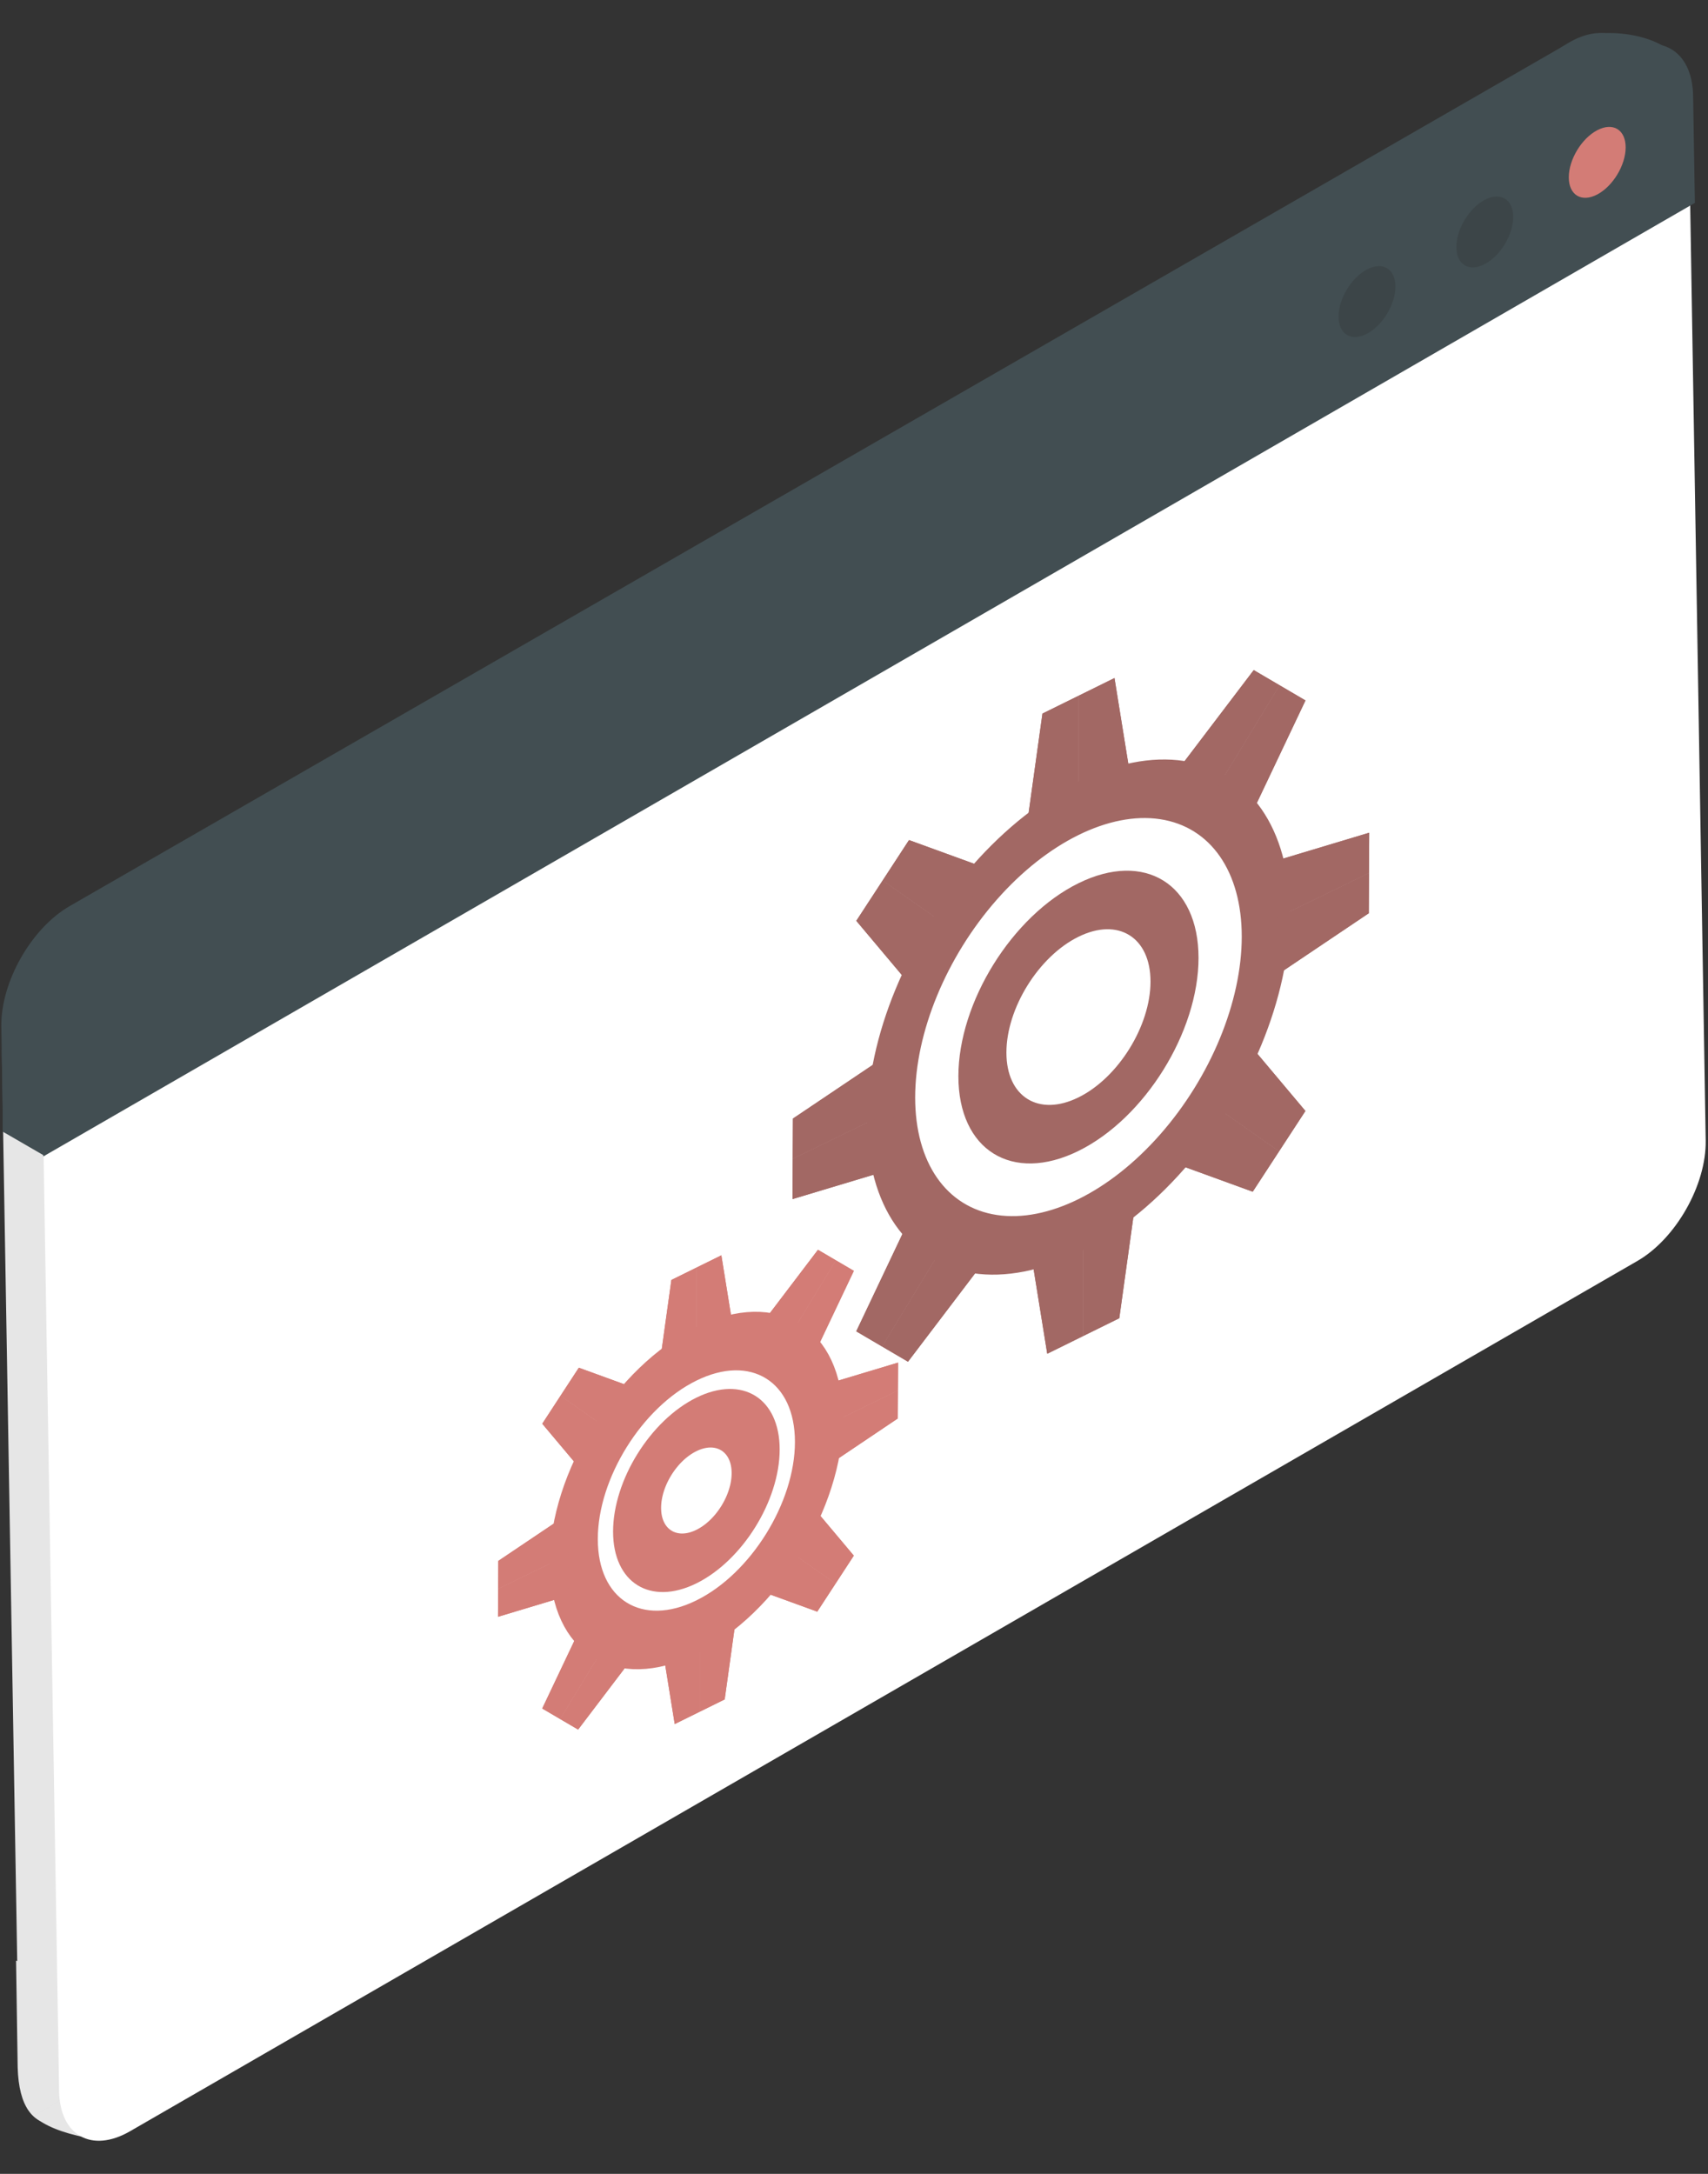 <svg width="319" height="406" viewBox="0 0 319 406" fill="none" xmlns="http://www.w3.org/2000/svg">
<rect x="0" y="0" width="319" height="406" fill="#333333" stroke="none"/>
<path d="M0.249 191.738C0.112 183.446 5.827 173.364 13.008 169.229L291 9.167L292.802 8.086C300.055 3.734 306.132 7.024 306.292 15.391L306.661 34.606L0.574 211.325L0.249 191.738Z" fill="#424E52"/>
<path d="M3.3 386.067C3.7 401.267 14.467 397.067 19.8 393.067L15.3 392.067L14.3 371.067L3 366.167L3.3 386.067Z" fill="#E6E6E6"/>
<path d="M15.83 399.067C11.83 398.267 8.163 396.9 6.33 395.067C10.83 393.067 19.33 385.856 21.33 386.656C23.33 387.456 23.497 394.234 23.33 397.567C22.497 398.067 19.83 399.867 15.83 399.067Z" fill="#E6E6E6" stroke="#E5E5E5" stroke-width="0.2"/>
<rect width="9.257" height="160" transform="matrix(0.885 0.466 0.017 1 0.507 206.908)" fill="#E6E6E6"/>
<path d="M315.5 15.606C314.3 5.606 298.833 5.106 295 7.106L307.5 15.066L315.5 15.606Z" fill="#424E52"/>
<path d="M7.974 205.571L315.503 28.018L318.57 212.993C318.708 221.276 313.003 231.349 305.829 235.491L24.28 398.043C17.106 402.185 11.178 398.828 11.041 390.545L7.974 205.571Z" fill="white"/>
<rect width="9.132" height="328.289" transform="matrix(0.886 0.464 -0.865 0.502 295.008 7.167)" fill="#424E52"/>
<rect width="8.854" height="15.349" transform="matrix(0.885 0.466 0.017 1 0.325 196.003)" fill="#424E52"/>
<path d="M316.081 37.874L316.297 37.749L316.293 37.499L315.968 17.891C315.829 9.47 309.802 6.057 302.508 10.268L20.96 172.821C13.666 177.032 7.866 187.272 8.006 195.694L8.331 215.301L8.335 215.551L8.552 215.426L316.081 37.874Z" fill="#424E52" stroke="#424E52" stroke-width="0.5"/>
<circle r="6" transform="matrix(0.885 -0.466 0 1 255.31 56.323)" fill="#3C4548"/>
<circle r="6" transform="matrix(0.885 -0.466 0 1 277.31 43.323)" fill="#3C4548"/>
<circle r="6" transform="matrix(0.885 -0.466 0 1 298.31 30.323)" fill="#D37C76"/>
<path d="M1 197.234V211.052L7.818 215V189.646L11 182.429L16 177" stroke="#424E52"/>
<circle r="20" transform="matrix(0.897 -0.442 0 1 201.422 189.954)" stroke="#A26864" stroke-width="10"/>
<circle r="39" transform="matrix(0.897 -0.442 0 1 201.422 189.954)" stroke="#A26864" stroke-width="10"/>
<path d="M201.422 150.954V129.954L194.696 133.272L191.557 155.82L201.422 150.954Z" fill="#A26864"/>
<path d="M201.422 150.954V129.954L194.696 133.272L191.557 155.82L201.422 150.954Z" fill="#A26864"/>
<path d="M201.422 150.954V129.954L208.149 126.637L211.288 146.089L201.422 150.954Z" fill="#A26864"/>
<path d="M201.422 150.954V129.954L208.149 126.637L211.288 146.089L201.422 150.954Z" fill="#A26864"/>
<path d="M202.319 228.512V249.512L195.593 252.829L192.454 233.377L202.319 228.512Z" fill="#A26864"/>
<path d="M202.319 228.512V249.512L195.593 252.829L192.454 233.377L202.319 228.512Z" fill="#A26864"/>
<path d="M202.319 228.512V249.512L209.046 246.195L212.185 223.647L202.319 228.512Z" fill="#A26864"/>
<path d="M202.319 228.512V249.512L209.046 246.195L212.185 223.647L202.319 228.512Z" fill="#A26864"/>
<path d="M166.89 207.259L148.056 216.426L148.018 223.945L166.834 218.287L166.89 207.259Z" fill="#A26864"/>
<path d="M166.89 207.259L148.056 216.426L148.018 223.945L166.834 218.287L166.89 207.259Z" fill="#A26864"/>
<path d="M166.891 207.259L148.056 216.426L148.095 208.907L166.947 196.231L166.891 207.259Z" fill="#A26864"/>
<path d="M166.891 207.259L148.056 216.426L148.095 208.907L166.947 196.231L166.891 207.259Z" fill="#A26864"/>
<path d="M236.851 172.208L255.685 163.041L255.646 170.56L236.794 183.235L236.851 172.208Z" fill="#A26864"/>
<path d="M236.851 172.208L255.685 163.041L255.646 170.56L236.794 183.235L236.851 172.208Z" fill="#A26864"/>
<path d="M236.851 172.208L255.685 163.041L255.724 155.522L236.908 161.18L236.851 172.208Z" fill="#A26864"/>
<path d="M236.851 172.208L255.685 163.041L255.724 155.522L236.908 161.18L236.851 172.208Z" fill="#A26864"/>
<path d="M177.856 229.936L164.751 251.482L169.583 254.318L184.942 234.095L177.856 229.936Z" fill="#A26864"/>
<path d="M177.856 229.936L164.751 251.482L169.583 254.318L184.942 234.095L177.856 229.936Z" fill="#A26864"/>
<path d="M177.856 229.936L164.751 251.482L159.92 248.646L170.769 225.777L177.856 229.936Z" fill="#A26864"/>
<path d="M177.856 229.936L164.751 251.482L159.92 248.646L170.769 225.777L177.856 229.936Z" fill="#A26864"/>
<path d="M225.885 149.53L238.99 127.984L243.821 130.82L232.971 153.689L225.885 149.53Z" fill="#A26864"/>
<path d="M225.885 149.53L238.99 127.984L243.821 130.82L232.971 153.689L225.885 149.53Z" fill="#A26864"/>
<path d="M225.885 149.53L238.989 127.984L234.158 125.149L218.799 145.371L225.885 149.53Z" fill="#A26864"/>
<path d="M225.885 149.53L238.989 127.984L234.158 125.149L218.799 145.371L225.885 149.53Z" fill="#A26864"/>
<path d="M226.047 206L238.888 215.029L243.809 207.489L233.264 194.941L226.047 206Z" fill="#A26864"/>
<path d="M226.047 206L238.888 215.029L243.809 207.489L233.264 194.941L226.047 206Z" fill="#A26864"/>
<path d="M226.047 206L238.888 215.029L233.968 222.569L218.83 217.059L226.047 206Z" fill="#A26864"/>
<path d="M226.047 206L238.888 215.029L233.968 222.569L218.83 217.059L226.047 206Z" fill="#A26864"/>
<path d="M177.694 173.467L164.853 164.437L169.774 156.897L184.911 162.408L177.694 173.467Z" fill="#A26864"/>
<path d="M177.694 173.467L164.853 164.437L169.774 156.897L184.911 162.408L177.694 173.467Z" fill="#A26864"/>
<path d="M177.694 173.467L164.853 164.437L159.932 171.978L170.477 184.526L177.694 173.467Z" fill="#A26864"/>
<path d="M177.694 173.467L164.853 164.437L159.932 171.978L170.477 184.526L177.694 173.467Z" fill="#A26864"/>
<circle r="12.343" transform="matrix(0.897 -0.442 0 1 130.06 278.373)" stroke="#D37C76" stroke-width="10"/>
<circle r="25.523" transform="matrix(0.897 -0.442 0 1 130.06 278.373)" stroke="#D37C76" stroke-width="10"/>
<path d="M130.06 251.318V236.75L125.394 239.051L123.216 254.693L130.06 251.318Z" fill="#D37C76"/>
<path d="M130.06 251.318V236.75L125.394 239.051L123.216 254.693L130.06 251.318Z" fill="#D37C76"/>
<path d="M130.06 251.318V236.75L134.726 234.449L136.904 247.943L130.06 251.318Z" fill="#D37C76"/>
<path d="M130.06 251.318V236.75L134.726 234.449L136.904 247.943L130.06 251.318Z" fill="#D37C76"/>
<path d="M130.682 305.121V319.689L126.016 321.99L123.838 308.496L130.682 305.121Z" fill="#D37C76"/>
<path d="M130.682 305.121V319.689L126.016 321.99L123.838 308.496L130.682 305.121Z" fill="#D37C76"/>
<path d="M130.682 305.121V319.689L135.348 317.388L137.526 301.746L130.682 305.121Z" fill="#D37C76"/>
<path d="M130.682 305.121V319.689L135.348 317.388L137.526 301.746L130.682 305.121Z" fill="#D37C76"/>
<path d="M106.105 290.377L93.039 296.737L93.013 301.953L106.065 298.027L106.105 290.377Z" fill="#D37C76"/>
<path d="M106.105 290.377L93.039 296.737L93.013 301.953L106.065 298.027L106.105 290.377Z" fill="#D37C76"/>
<path d="M106.105 290.377L93.04 296.737L93.067 291.521L106.144 282.727L106.105 290.377Z" fill="#D37C76"/>
<path d="M106.105 290.377L93.04 296.737L93.067 291.521L106.144 282.727L106.105 290.377Z" fill="#D37C76"/>
<path d="M154.637 266.062L167.702 259.702L167.676 264.918L154.598 273.712L154.637 266.062Z" fill="#D37C76"/>
<path d="M154.637 266.062L167.702 259.702L167.676 264.918L154.598 273.712L154.637 266.062Z" fill="#D37C76"/>
<path d="M154.637 266.062L167.703 259.702L167.73 254.486L154.677 258.412L154.637 266.062Z" fill="#D37C76"/>
<path d="M154.637 266.062L167.703 259.702L167.73 254.486L154.677 258.412L154.637 266.062Z" fill="#D37C76"/>
<path d="M113.712 306.109L104.621 321.055L107.973 323.022L118.627 308.994L113.712 306.109Z" fill="#D37C76"/>
<path d="M113.712 306.109L104.621 321.055L107.973 323.022L118.627 308.994L113.712 306.109Z" fill="#D37C76"/>
<path d="M113.711 306.109L104.621 321.055L101.269 319.088L108.796 303.224L113.711 306.109Z" fill="#D37C76"/>
<path d="M113.711 306.109L104.621 321.055L101.269 319.088L108.796 303.224L113.711 306.109Z" fill="#D37C76"/>
<path d="M147.03 250.33L156.121 235.384L159.473 237.351L151.946 253.215L147.03 250.33Z" fill="#D37C76"/>
<path d="M147.03 250.33L156.121 235.384L159.473 237.351L151.946 253.215L147.03 250.33Z" fill="#D37C76"/>
<path d="M147.03 250.33L156.121 235.383L152.769 233.416L142.114 247.445L147.03 250.33Z" fill="#D37C76"/>
<path d="M147.03 250.33L156.121 235.383L152.769 233.416L142.114 247.445L147.03 250.33Z" fill="#D37C76"/>
<path d="M147.142 289.504L156.051 295.767L159.464 290.537L152.149 281.832L147.142 289.504Z" fill="#D37C76"/>
<path d="M147.142 289.504L156.051 295.767L159.464 290.537L152.149 281.832L147.142 289.504Z" fill="#D37C76"/>
<path d="M147.143 289.504L156.051 295.767L152.637 300.998L142.136 297.175L147.143 289.504Z" fill="#D37C76"/>
<path d="M147.143 289.504L156.051 295.767L152.637 300.998L142.136 297.175L147.143 289.504Z" fill="#D37C76"/>
<path d="M113.6 266.935L104.691 260.671L108.105 255.441L118.606 259.264L113.6 266.935Z" fill="#D37C76"/>
<path d="M113.6 266.935L104.691 260.671L108.105 255.441L118.606 259.264L113.6 266.935Z" fill="#D37C76"/>
<path d="M113.599 266.935L104.691 260.671L101.278 265.902L108.593 274.607L113.599 266.935Z" fill="#D37C76"/>
<path d="M113.599 266.935L104.691 260.671L101.278 265.902L108.593 274.607L113.599 266.935Z" fill="#D37C76"/>
</svg>
